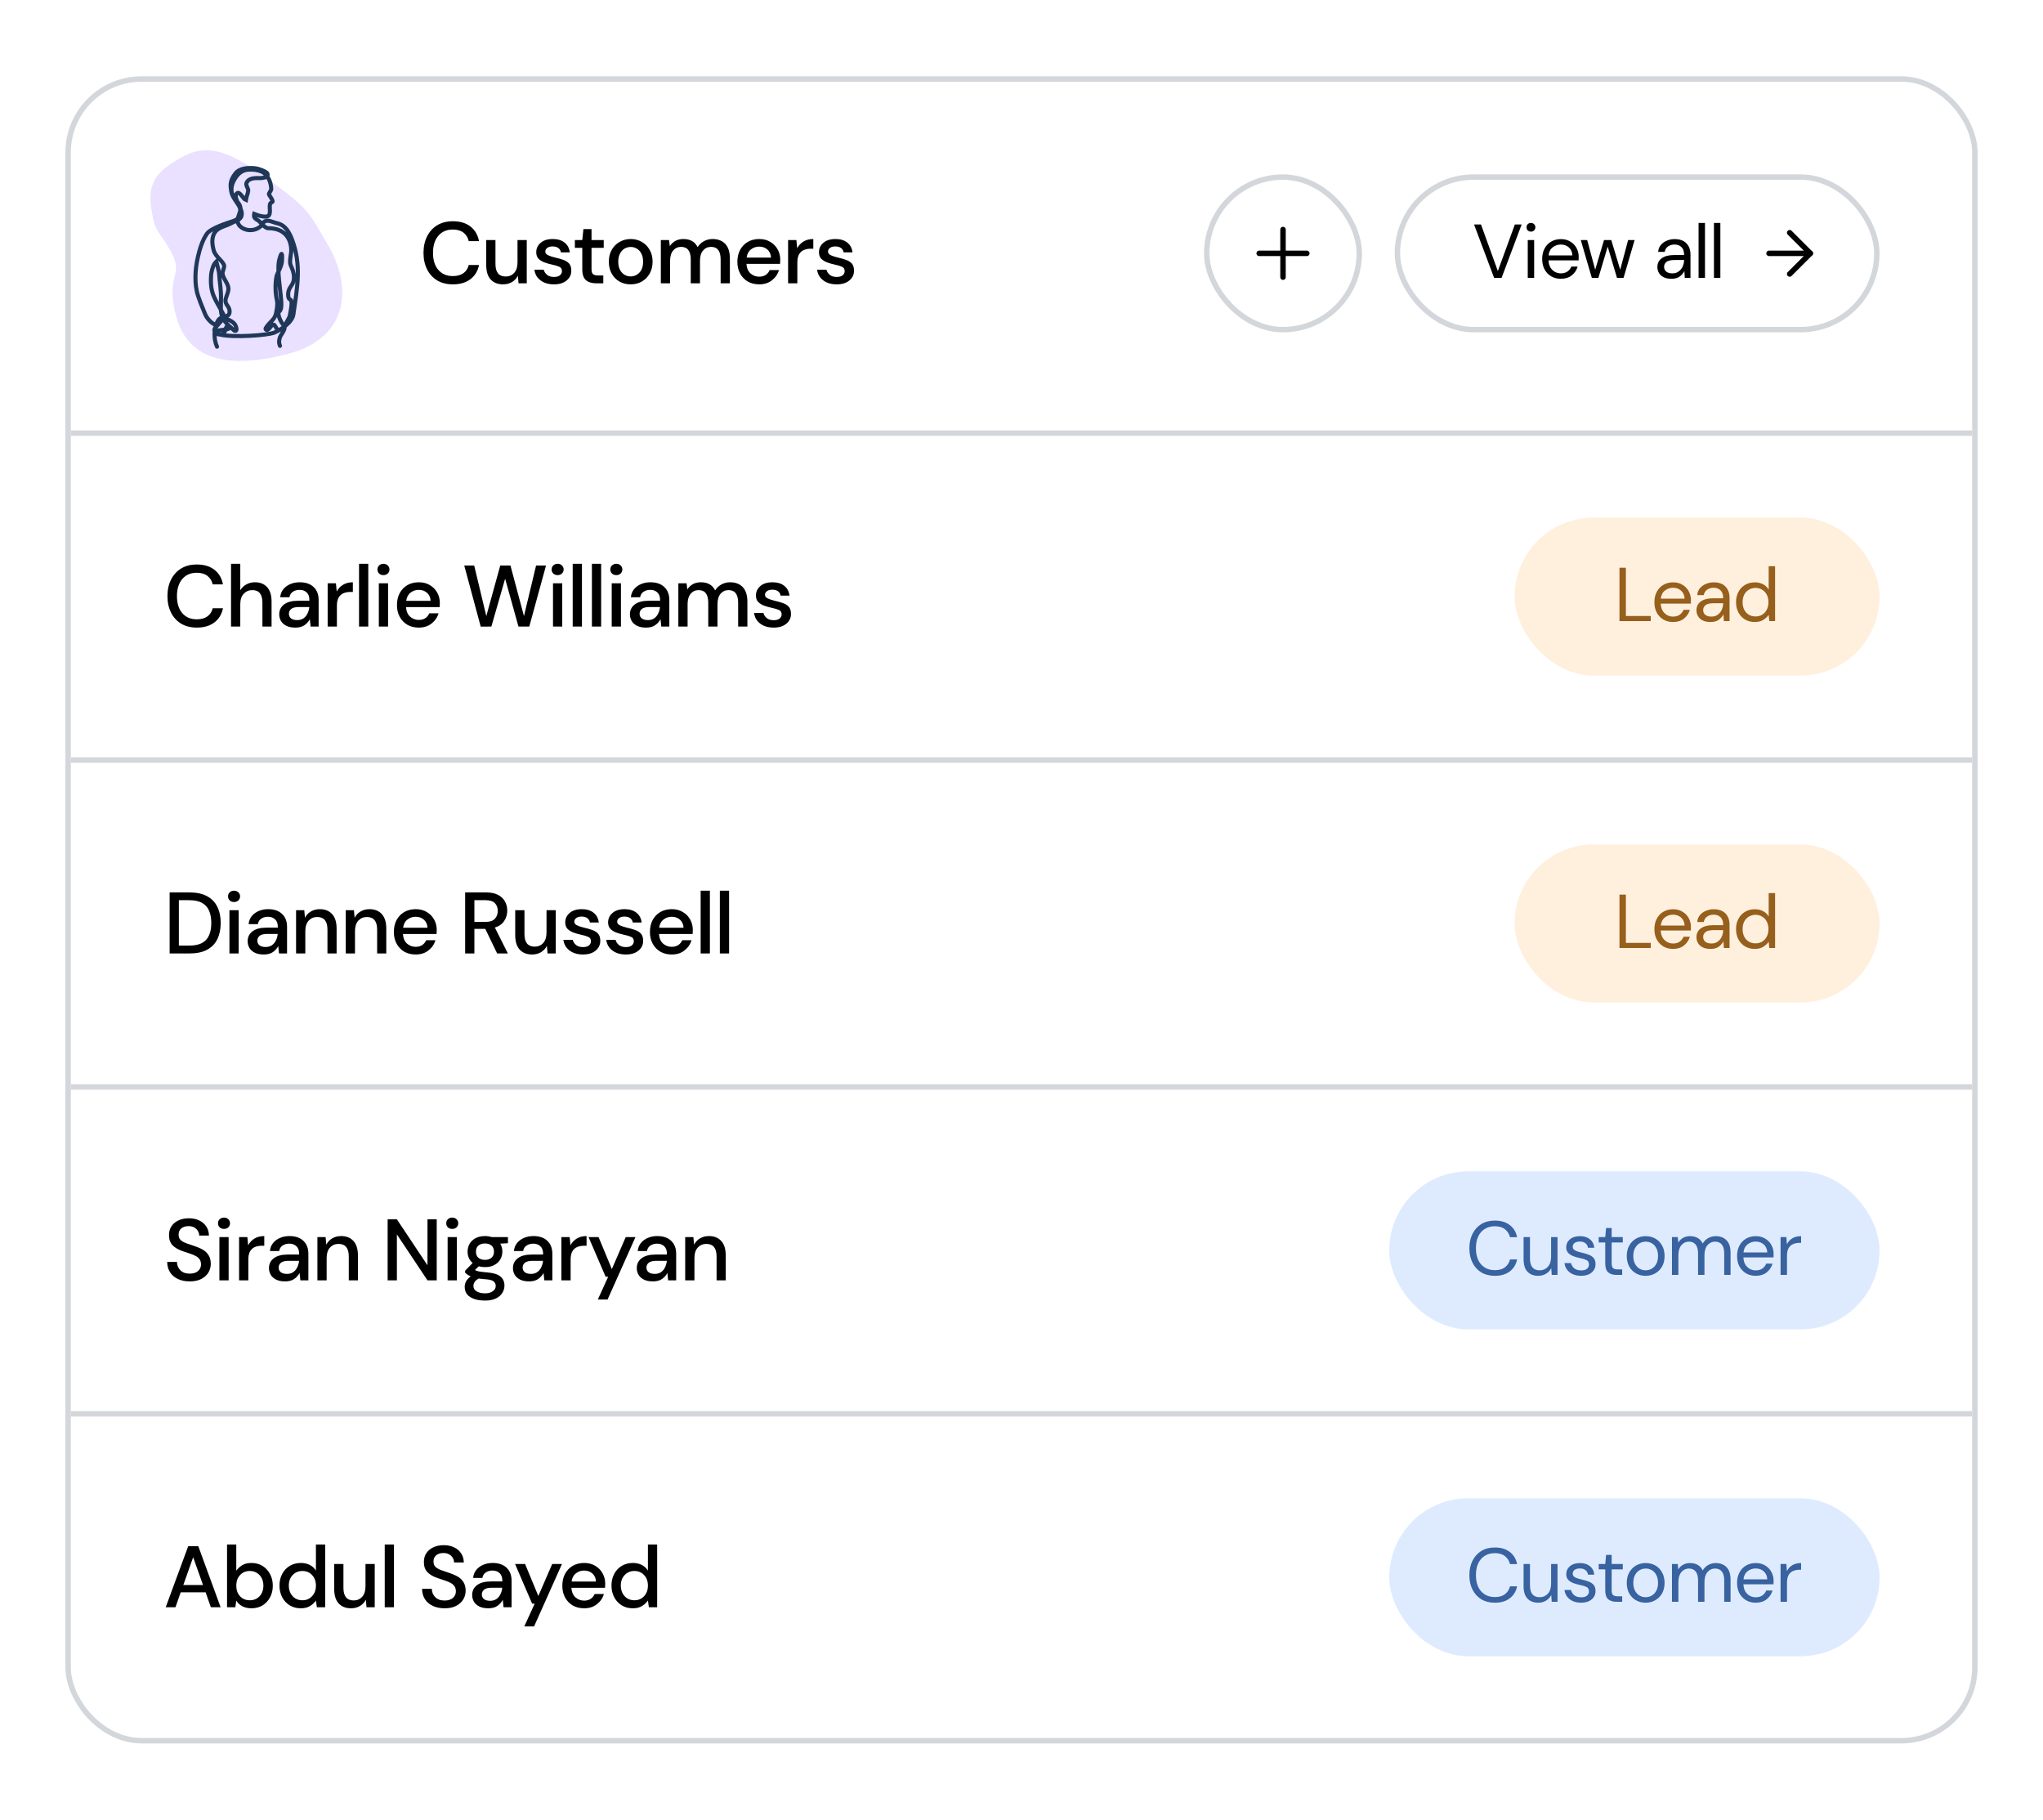 <svg width="375" height="334" viewBox="0 0 375 334" fill="none" xmlns="http://www.w3.org/2000/svg">
<g filter="url(#filter0_d_152_4034)">
<rect x="12" y="14" width="351" height="306" rx="14" fill="white"/>
<rect x="12.5" y="14.5" width="350" height="305" rx="13.5" stroke="#D3D7DB"/>
</g>
<rect x="13" y="79" width="349" height="1" fill="#D3D7DB"/>
<rect x="13" y="139" width="349" height="1" fill="#D3D7DB"/>
<rect x="13" y="199" width="349" height="1" fill="#D3D7DB"/>
<rect x="13" y="259" width="349" height="1" fill="#D3D7DB"/>
<path d="M83.128 52.192C82.019 52.192 81.059 51.952 80.248 51.472C79.448 50.981 78.829 50.304 78.392 49.44C77.955 48.565 77.736 47.557 77.736 46.416C77.736 45.264 77.955 44.256 78.392 43.392C78.829 42.517 79.448 41.835 80.248 41.344C81.059 40.853 82.019 40.608 83.128 40.608C84.44 40.608 85.512 40.928 86.344 41.568C87.176 42.208 87.704 43.104 87.928 44.256H86.04C85.891 43.605 85.571 43.088 85.08 42.704C84.589 42.32 83.933 42.128 83.112 42.128C81.992 42.128 81.107 42.512 80.456 43.28C79.805 44.037 79.48 45.083 79.48 46.416C79.48 47.739 79.805 48.779 80.456 49.536C81.107 50.293 81.992 50.672 83.112 50.672C83.933 50.672 84.589 50.491 85.08 50.128C85.571 49.765 85.891 49.269 86.04 48.64H87.928C87.704 49.749 87.176 50.619 86.344 51.248C85.512 51.877 84.44 52.192 83.128 52.192ZM92.336 52.192C91.376 52.192 90.619 51.893 90.064 51.296C89.52 50.699 89.248 49.808 89.248 48.624V44.064H90.944V48.448C90.944 49.984 91.574 50.752 92.832 50.752C93.462 50.752 93.979 50.528 94.384 50.08C94.79 49.632 94.992 48.992 94.992 48.16V44.064H96.688V52H95.184L95.056 50.608C94.811 51.099 94.448 51.488 93.968 51.776C93.499 52.053 92.955 52.192 92.336 52.192ZM101.694 52.192C100.691 52.192 99.864 51.947 99.214 51.456C98.563 50.965 98.19 50.315 98.094 49.504H99.806C99.891 49.867 100.094 50.181 100.414 50.448C100.734 50.704 101.155 50.832 101.678 50.832C102.19 50.832 102.563 50.725 102.798 50.512C103.032 50.299 103.15 50.053 103.15 49.776C103.15 49.371 102.984 49.099 102.654 48.96C102.334 48.811 101.886 48.677 101.31 48.56C100.862 48.464 100.414 48.336 99.966 48.176C99.528 48.016 99.16 47.792 98.862 47.504C98.574 47.205 98.43 46.805 98.43 46.304C98.43 45.611 98.696 45.035 99.23 44.576C99.763 44.107 100.51 43.872 101.47 43.872C102.355 43.872 103.07 44.085 103.614 44.512C104.168 44.939 104.494 45.541 104.59 46.32H102.958C102.904 45.979 102.744 45.712 102.478 45.52C102.222 45.328 101.875 45.232 101.438 45.232C101.011 45.232 100.68 45.323 100.446 45.504C100.211 45.675 100.094 45.899 100.094 46.176C100.094 46.453 100.254 46.672 100.574 46.832C100.904 46.992 101.336 47.136 101.87 47.264C102.403 47.381 102.894 47.52 103.342 47.68C103.8 47.829 104.168 48.053 104.446 48.352C104.723 48.651 104.862 49.088 104.862 49.664C104.872 50.389 104.59 50.992 104.014 51.472C103.448 51.952 102.675 52.192 101.694 52.192ZM109.424 52C108.646 52 108.027 51.813 107.568 51.44C107.11 51.056 106.88 50.379 106.88 49.408V45.488H105.52V44.064H106.88L107.088 42.048H108.576V44.064H110.816V45.488H108.576V49.408C108.576 49.845 108.667 50.149 108.848 50.32C109.04 50.48 109.366 50.56 109.824 50.56H110.736V52H109.424ZM115.754 52.192C114.997 52.192 114.314 52.021 113.706 51.68C113.109 51.328 112.634 50.843 112.282 50.224C111.93 49.595 111.754 48.864 111.754 48.032C111.754 47.2 111.93 46.475 112.282 45.856C112.645 45.227 113.13 44.741 113.738 44.4C114.346 44.048 115.023 43.872 115.77 43.872C116.527 43.872 117.205 44.048 117.802 44.4C118.41 44.741 118.89 45.227 119.242 45.856C119.605 46.475 119.786 47.2 119.786 48.032C119.786 48.864 119.605 49.595 119.242 50.224C118.89 50.843 118.41 51.328 117.802 51.68C117.194 52.021 116.511 52.192 115.754 52.192ZM115.754 50.736C116.159 50.736 116.533 50.635 116.874 50.432C117.226 50.229 117.509 49.931 117.722 49.536C117.935 49.131 118.042 48.629 118.042 48.032C118.042 47.435 117.935 46.939 117.722 46.544C117.519 46.139 117.242 45.835 116.89 45.632C116.549 45.429 116.175 45.328 115.77 45.328C115.365 45.328 114.986 45.429 114.634 45.632C114.293 45.835 114.015 46.139 113.802 46.544C113.589 46.939 113.482 47.435 113.482 48.032C113.482 48.629 113.589 49.131 113.802 49.536C114.015 49.931 114.293 50.229 114.634 50.432C114.975 50.635 115.349 50.736 115.754 50.736ZM121.3 52V44.064H122.804L122.948 45.184C123.204 44.779 123.54 44.459 123.956 44.224C124.383 43.989 124.873 43.872 125.428 43.872C126.687 43.872 127.561 44.368 128.052 45.36C128.34 44.901 128.724 44.539 129.204 44.272C129.695 44.005 130.223 43.872 130.788 43.872C131.78 43.872 132.559 44.171 133.124 44.768C133.689 45.365 133.972 46.256 133.972 47.44V52H132.276V47.616C132.276 46.08 131.689 45.312 130.516 45.312C129.919 45.312 129.428 45.536 129.044 45.984C128.671 46.432 128.484 47.072 128.484 47.904V52H126.788V47.616C126.788 46.08 126.196 45.312 125.012 45.312C124.425 45.312 123.94 45.536 123.556 45.984C123.183 46.432 122.996 47.072 122.996 47.904V52H121.3ZM139.348 52.192C138.57 52.192 137.876 52.021 137.268 51.68C136.671 51.328 136.202 50.843 135.86 50.224C135.519 49.605 135.348 48.885 135.348 48.064C135.348 47.232 135.514 46.501 135.844 45.872C136.186 45.243 136.655 44.752 137.252 44.4C137.86 44.048 138.564 43.872 139.364 43.872C140.143 43.872 140.82 44.048 141.396 44.4C141.972 44.741 142.42 45.2 142.74 45.776C143.06 46.352 143.22 46.987 143.22 47.68C143.22 47.787 143.215 47.904 143.204 48.032C143.204 48.149 143.199 48.283 143.188 48.432H137.012C137.066 49.2 137.316 49.787 137.764 50.192C138.223 50.587 138.751 50.784 139.348 50.784C139.828 50.784 140.228 50.677 140.548 50.464C140.879 50.24 141.124 49.941 141.284 49.568H142.98C142.767 50.315 142.34 50.939 141.7 51.44C141.071 51.941 140.287 52.192 139.348 52.192ZM139.348 45.264C138.783 45.264 138.282 45.435 137.844 45.776C137.407 46.107 137.14 46.608 137.044 47.28H141.524C141.492 46.661 141.274 46.171 140.868 45.808C140.463 45.445 139.956 45.264 139.348 45.264ZM144.66 52V44.064H146.18L146.324 45.568C146.601 45.045 146.985 44.635 147.476 44.336C147.977 44.027 148.58 43.872 149.284 43.872V45.648H148.82C148.351 45.648 147.929 45.728 147.556 45.888C147.193 46.037 146.9 46.299 146.676 46.672C146.463 47.035 146.356 47.541 146.356 48.192V52H144.66ZM153.586 52.192C152.584 52.192 151.757 51.947 151.106 51.456C150.456 50.965 150.082 50.315 149.986 49.504H151.698C151.784 49.867 151.986 50.181 152.306 50.448C152.626 50.704 153.048 50.832 153.57 50.832C154.082 50.832 154.456 50.725 154.69 50.512C154.925 50.299 155.042 50.053 155.042 49.776C155.042 49.371 154.877 49.099 154.546 48.96C154.226 48.811 153.778 48.677 153.202 48.56C152.754 48.464 152.306 48.336 151.858 48.176C151.421 48.016 151.053 47.792 150.754 47.504C150.466 47.205 150.322 46.805 150.322 46.304C150.322 45.611 150.589 45.035 151.122 44.576C151.656 44.107 152.402 43.872 153.362 43.872C154.248 43.872 154.962 44.085 155.506 44.512C156.061 44.939 156.386 45.541 156.482 46.32H154.85C154.797 45.979 154.637 45.712 154.37 45.52C154.114 45.328 153.768 45.232 153.33 45.232C152.904 45.232 152.573 45.323 152.338 45.504C152.104 45.675 151.986 45.899 151.986 46.176C151.986 46.453 152.146 46.672 152.466 46.832C152.797 46.992 153.229 47.136 153.762 47.264C154.296 47.381 154.786 47.52 155.234 47.68C155.693 47.829 156.061 48.053 156.338 48.352C156.616 48.651 156.754 49.088 156.754 49.664C156.765 50.389 156.482 50.992 155.906 51.472C155.341 51.952 154.568 52.192 153.586 52.192Z" fill="black"/>
<rect x="256.5" y="32.5" width="88" height="28" rx="14" fill="white" stroke="#D3D7DB"/>
<path d="M274.25 51L270.568 41.2H271.842L274.936 49.754L278.058 41.2H279.304L275.622 51H274.25ZM281.012 42.516C280.779 42.516 280.583 42.441 280.424 42.292C280.275 42.133 280.2 41.937 280.2 41.704C280.2 41.48 280.275 41.293 280.424 41.144C280.583 40.995 280.779 40.92 281.012 40.92C281.236 40.92 281.427 40.995 281.586 41.144C281.745 41.293 281.824 41.48 281.824 41.704C281.824 41.937 281.745 42.133 281.586 42.292C281.427 42.441 281.236 42.516 281.012 42.516ZM280.424 51V44.056H281.6V51H280.424ZM286.489 51.168C285.827 51.168 285.239 51.019 284.725 50.72C284.212 50.412 283.806 49.987 283.507 49.446C283.218 48.905 283.073 48.265 283.073 47.528C283.073 46.8 283.218 46.165 283.507 45.624C283.797 45.073 284.198 44.649 284.711 44.35C285.234 44.042 285.836 43.888 286.517 43.888C287.189 43.888 287.768 44.042 288.253 44.35C288.748 44.649 289.126 45.045 289.387 45.54C289.649 46.035 289.779 46.567 289.779 47.136C289.779 47.239 289.775 47.341 289.765 47.444C289.765 47.547 289.765 47.663 289.765 47.794H284.235C284.263 48.326 284.385 48.769 284.599 49.124C284.823 49.469 285.099 49.731 285.425 49.908C285.761 50.085 286.116 50.174 286.489 50.174C286.975 50.174 287.381 50.062 287.707 49.838C288.034 49.614 288.272 49.311 288.421 48.928H289.583C289.397 49.572 289.037 50.109 288.505 50.538C287.983 50.958 287.311 51.168 286.489 51.168ZM286.489 44.882C285.929 44.882 285.43 45.055 284.991 45.4C284.562 45.736 284.315 46.231 284.249 46.884H288.617C288.589 46.259 288.375 45.769 287.973 45.414C287.572 45.059 287.077 44.882 286.489 44.882ZM292.185 51L290.155 44.056H291.331L292.801 49.502L294.425 44.056H295.755L297.393 49.502L298.849 44.056H300.039L298.009 51H296.805L295.097 45.274L293.389 51H292.185ZM306.794 51.168C306.216 51.168 305.735 51.07 305.352 50.874C304.97 50.678 304.685 50.417 304.498 50.09C304.312 49.763 304.218 49.409 304.218 49.026C304.218 48.317 304.489 47.771 305.03 47.388C305.572 47.005 306.309 46.814 307.242 46.814H309.118V46.73C309.118 46.123 308.96 45.666 308.642 45.358C308.325 45.041 307.9 44.882 307.368 44.882C306.911 44.882 306.514 44.999 306.178 45.232C305.852 45.456 305.646 45.787 305.562 46.226H304.358C304.405 45.722 304.573 45.297 304.862 44.952C305.161 44.607 305.53 44.345 305.968 44.168C306.407 43.981 306.874 43.888 307.368 43.888C308.339 43.888 309.067 44.149 309.552 44.672C310.047 45.185 310.294 45.871 310.294 46.73V51H309.244L309.174 49.754C308.978 50.146 308.689 50.482 308.306 50.762C307.933 51.033 307.429 51.168 306.794 51.168ZM306.976 50.174C307.424 50.174 307.807 50.057 308.124 49.824C308.451 49.591 308.698 49.287 308.866 48.914C309.034 48.541 309.118 48.149 309.118 47.738V47.724H307.34C306.65 47.724 306.16 47.845 305.87 48.088C305.59 48.321 305.45 48.615 305.45 48.97C305.45 49.334 305.581 49.628 305.842 49.852C306.113 50.067 306.491 50.174 306.976 50.174ZM311.779 51V40.92H312.955V51H311.779ZM314.602 51V40.92H315.778V51H314.602Z" fill="black"/>
<path d="M324.708 46.5H332.291" stroke="black" stroke-linecap="round" stroke-linejoin="round"/>
<path d="M328.5 42.709L332.292 46.501L328.5 50.292" stroke="black" stroke-linecap="round" stroke-linejoin="round"/>
<rect x="278" y="155" width="67" height="29" rx="14.5" fill="#FFF0DE"/>
<path d="M297.261 174V164.2H298.437V173.062H303.001V174H297.261ZM307.087 174.168C306.425 174.168 305.837 174.019 305.323 173.72C304.81 173.412 304.404 172.987 304.105 172.446C303.816 171.905 303.671 171.265 303.671 170.528C303.671 169.8 303.816 169.165 304.105 168.624C304.395 168.073 304.796 167.649 305.309 167.35C305.832 167.042 306.434 166.888 307.115 166.888C307.787 166.888 308.366 167.042 308.851 167.35C309.346 167.649 309.724 168.045 309.985 168.54C310.247 169.035 310.377 169.567 310.377 170.136C310.377 170.239 310.373 170.341 310.363 170.444C310.363 170.547 310.363 170.663 310.363 170.794H304.833C304.861 171.326 304.983 171.769 305.197 172.124C305.421 172.469 305.697 172.731 306.023 172.908C306.359 173.085 306.714 173.174 307.087 173.174C307.573 173.174 307.979 173.062 308.305 172.838C308.632 172.614 308.87 172.311 309.019 171.928H310.181C309.995 172.572 309.635 173.109 309.103 173.538C308.581 173.958 307.909 174.168 307.087 174.168ZM307.087 167.882C306.527 167.882 306.028 168.055 305.589 168.4C305.16 168.736 304.913 169.231 304.847 169.884H309.215C309.187 169.259 308.973 168.769 308.571 168.414C308.17 168.059 307.675 167.882 307.087 167.882ZM313.966 174.168C313.387 174.168 312.907 174.07 312.524 173.874C312.141 173.678 311.857 173.417 311.67 173.09C311.483 172.763 311.39 172.409 311.39 172.026C311.39 171.317 311.661 170.771 312.202 170.388C312.743 170.005 313.481 169.814 314.414 169.814H316.29V169.73C316.29 169.123 316.131 168.666 315.814 168.358C315.497 168.041 315.072 167.882 314.54 167.882C314.083 167.882 313.686 167.999 313.35 168.232C313.023 168.456 312.818 168.787 312.734 169.226H311.53C311.577 168.722 311.745 168.297 312.034 167.952C312.333 167.607 312.701 167.345 313.14 167.168C313.579 166.981 314.045 166.888 314.54 166.888C315.511 166.888 316.239 167.149 316.724 167.672C317.219 168.185 317.466 168.871 317.466 169.73V174H316.416L316.346 172.754C316.15 173.146 315.861 173.482 315.478 173.762C315.105 174.033 314.601 174.168 313.966 174.168ZM314.148 173.174C314.596 173.174 314.979 173.057 315.296 172.824C315.623 172.591 315.87 172.287 316.038 171.914C316.206 171.541 316.29 171.149 316.29 170.738V170.724H314.512C313.821 170.724 313.331 170.845 313.042 171.088C312.762 171.321 312.622 171.615 312.622 171.97C312.622 172.334 312.753 172.628 313.014 172.852C313.285 173.067 313.663 173.174 314.148 173.174ZM322.1 174.168C321.41 174.168 320.803 174.009 320.28 173.692C319.767 173.375 319.366 172.941 319.076 172.39C318.796 171.839 318.656 171.214 318.656 170.514C318.656 169.814 318.801 169.193 319.09 168.652C319.38 168.101 319.781 167.672 320.294 167.364C320.808 167.047 321.414 166.888 322.114 166.888C322.684 166.888 323.188 167.005 323.626 167.238C324.065 167.471 324.406 167.798 324.648 168.218V163.92H325.824V174H324.76L324.648 172.852C324.424 173.188 324.102 173.491 323.682 173.762C323.262 174.033 322.735 174.168 322.1 174.168ZM322.226 173.146C322.693 173.146 323.104 173.039 323.458 172.824C323.822 172.6 324.102 172.292 324.298 171.9C324.504 171.508 324.606 171.051 324.606 170.528C324.606 170.005 324.504 169.548 324.298 169.156C324.102 168.764 323.822 168.461 323.458 168.246C323.104 168.022 322.693 167.91 322.226 167.91C321.769 167.91 321.358 168.022 320.994 168.246C320.64 168.461 320.36 168.764 320.154 169.156C319.958 169.548 319.86 170.005 319.86 170.528C319.86 171.051 319.958 171.508 320.154 171.9C320.36 172.292 320.64 172.6 320.994 172.824C321.358 173.039 321.769 173.146 322.226 173.146Z" fill="#965F1C"/>
<rect x="255" y="275" width="90" height="29" rx="14.5" fill="#DEEBFF"/>
<path d="M274.383 294.168C273.422 294.168 272.591 293.958 271.891 293.538C271.201 293.109 270.664 292.516 270.281 291.76C269.899 290.995 269.707 290.108 269.707 289.1C269.707 288.101 269.899 287.224 270.281 286.468C270.664 285.703 271.201 285.105 271.891 284.676C272.591 284.247 273.422 284.032 274.383 284.032C275.503 284.032 276.413 284.303 277.113 284.844C277.823 285.376 278.275 286.123 278.471 287.084H277.169C277.02 286.477 276.712 285.992 276.245 285.628C275.788 285.255 275.167 285.068 274.383 285.068C273.683 285.068 273.072 285.231 272.549 285.558C272.027 285.875 271.621 286.337 271.331 286.944C271.051 287.541 270.911 288.26 270.911 289.1C270.911 289.94 271.051 290.663 271.331 291.27C271.621 291.867 272.027 292.329 272.549 292.656C273.072 292.973 273.683 293.132 274.383 293.132C275.167 293.132 275.788 292.955 276.245 292.6C276.712 292.236 277.02 291.755 277.169 291.158H278.471C278.275 292.101 277.823 292.838 277.113 293.37C276.413 293.902 275.503 294.168 274.383 294.168ZM282.346 294.168C281.524 294.168 280.871 293.921 280.386 293.426C279.9 292.922 279.658 292.152 279.658 291.116V287.056H280.834V290.99C280.834 292.437 281.426 293.16 282.612 293.16C283.218 293.16 283.718 292.945 284.11 292.516C284.511 292.077 284.712 291.457 284.712 290.654V287.056H285.888V294H284.824L284.74 292.754C284.525 293.193 284.203 293.538 283.774 293.79C283.354 294.042 282.878 294.168 282.346 294.168ZM290.203 294.168C289.373 294.168 288.682 293.958 288.131 293.538C287.581 293.118 287.259 292.549 287.165 291.83H288.369C288.444 292.194 288.635 292.511 288.943 292.782C289.261 293.043 289.685 293.174 290.217 293.174C290.712 293.174 291.076 293.071 291.309 292.866C291.543 292.651 291.659 292.399 291.659 292.11C291.659 291.69 291.505 291.41 291.197 291.27C290.899 291.13 290.474 291.004 289.923 290.892C289.55 290.817 289.177 290.71 288.803 290.57C288.43 290.43 288.117 290.234 287.865 289.982C287.613 289.721 287.487 289.38 287.487 288.96C287.487 288.353 287.711 287.859 288.159 287.476C288.617 287.084 289.233 286.888 290.007 286.888C290.745 286.888 291.347 287.075 291.813 287.448C292.289 287.812 292.565 288.335 292.639 289.016H291.477C291.431 288.661 291.277 288.386 291.015 288.19C290.763 287.985 290.423 287.882 289.993 287.882C289.573 287.882 289.247 287.971 289.013 288.148C288.789 288.325 288.677 288.559 288.677 288.848C288.677 289.128 288.822 289.347 289.111 289.506C289.41 289.665 289.811 289.8 290.315 289.912C290.745 290.005 291.151 290.122 291.533 290.262C291.925 290.393 292.243 290.593 292.485 290.864C292.737 291.125 292.863 291.508 292.863 292.012C292.873 292.637 292.635 293.155 292.149 293.566C291.673 293.967 291.025 294.168 290.203 294.168ZM296.693 294C296.058 294 295.559 293.846 295.195 293.538C294.831 293.23 294.649 292.675 294.649 291.872V288.05H293.445V287.056H294.649L294.803 285.39H295.825V287.056H297.869V288.05H295.825V291.872C295.825 292.311 295.913 292.609 296.091 292.768C296.268 292.917 296.581 292.992 297.029 292.992H297.757V294H296.693ZM302.055 294.168C301.402 294.168 300.814 294.019 300.291 293.72C299.769 293.421 299.353 293.001 299.045 292.46C298.747 291.909 298.597 291.265 298.597 290.528C298.597 289.791 298.751 289.151 299.059 288.61C299.367 288.059 299.783 287.635 300.305 287.336C300.837 287.037 301.43 286.888 302.083 286.888C302.737 286.888 303.325 287.037 303.847 287.336C304.37 287.635 304.781 288.059 305.079 288.61C305.387 289.151 305.541 289.791 305.541 290.528C305.541 291.265 305.387 291.909 305.079 292.46C304.771 293.001 304.351 293.421 303.819 293.72C303.297 294.019 302.709 294.168 302.055 294.168ZM302.055 293.16C302.457 293.16 302.83 293.062 303.175 292.866C303.521 292.67 303.801 292.376 304.015 291.984C304.23 291.592 304.337 291.107 304.337 290.528C304.337 289.949 304.23 289.464 304.015 289.072C303.81 288.68 303.535 288.386 303.189 288.19C302.844 287.994 302.475 287.896 302.083 287.896C301.682 287.896 301.309 287.994 300.963 288.19C300.618 288.386 300.338 288.68 300.123 289.072C299.909 289.464 299.801 289.949 299.801 290.528C299.801 291.107 299.909 291.592 300.123 291.984C300.338 292.376 300.613 292.67 300.949 292.866C301.295 293.062 301.663 293.16 302.055 293.16ZM306.897 294V287.056H307.961L308.045 288.064C308.269 287.691 308.567 287.401 308.941 287.196C309.314 286.991 309.734 286.888 310.201 286.888C310.751 286.888 311.223 287 311.615 287.224C312.016 287.448 312.324 287.789 312.539 288.246C312.781 287.826 313.113 287.495 313.533 287.252C313.962 287.009 314.424 286.888 314.919 286.888C315.749 286.888 316.412 287.14 316.907 287.644C317.401 288.139 317.649 288.904 317.649 289.94V294H316.487V290.066C316.487 289.347 316.342 288.806 316.053 288.442C315.763 288.078 315.348 287.896 314.807 287.896C314.247 287.896 313.78 288.115 313.407 288.554C313.043 288.983 312.861 289.599 312.861 290.402V294H311.685V290.066C311.685 289.347 311.54 288.806 311.251 288.442C310.961 288.078 310.546 287.896 310.005 287.896C309.454 287.896 308.992 288.115 308.619 288.554C308.255 288.983 308.073 289.599 308.073 290.402V294H306.897ZM322.262 294.168C321.599 294.168 321.011 294.019 320.498 293.72C319.985 293.412 319.579 292.987 319.28 292.446C318.991 291.905 318.846 291.265 318.846 290.528C318.846 289.8 318.991 289.165 319.28 288.624C319.569 288.073 319.971 287.649 320.484 287.35C321.007 287.042 321.609 286.888 322.29 286.888C322.962 286.888 323.541 287.042 324.026 287.35C324.521 287.649 324.899 288.045 325.16 288.54C325.421 289.035 325.552 289.567 325.552 290.136C325.552 290.239 325.547 290.341 325.538 290.444C325.538 290.547 325.538 290.663 325.538 290.794H320.008C320.036 291.326 320.157 291.769 320.372 292.124C320.596 292.469 320.871 292.731 321.198 292.908C321.534 293.085 321.889 293.174 322.262 293.174C322.747 293.174 323.153 293.062 323.48 292.838C323.807 292.614 324.045 292.311 324.194 291.928H325.356C325.169 292.572 324.81 293.109 324.278 293.538C323.755 293.958 323.083 294.168 322.262 294.168ZM322.262 287.882C321.702 287.882 321.203 288.055 320.764 288.4C320.335 288.736 320.087 289.231 320.022 289.884H324.39C324.362 289.259 324.147 288.769 323.746 288.414C323.345 288.059 322.85 287.882 322.262 287.882ZM326.831 294V287.056H327.895L327.993 288.386C328.207 287.929 328.534 287.565 328.973 287.294C329.411 287.023 329.953 286.888 330.597 286.888V288.12H330.275C329.864 288.12 329.486 288.195 329.141 288.344C328.795 288.484 328.52 288.727 328.315 289.072C328.109 289.417 328.007 289.893 328.007 290.5V294H326.831Z" fill="#3862A0"/>
<rect x="278" y="95" width="67" height="29" rx="14.5" fill="#FFF0DE"/>
<path d="M297.261 114V104.2H298.437V113.062H303.001V114H297.261ZM307.087 114.168C306.425 114.168 305.837 114.019 305.323 113.72C304.81 113.412 304.404 112.987 304.105 112.446C303.816 111.905 303.671 111.265 303.671 110.528C303.671 109.8 303.816 109.165 304.105 108.624C304.395 108.073 304.796 107.649 305.309 107.35C305.832 107.042 306.434 106.888 307.115 106.888C307.787 106.888 308.366 107.042 308.851 107.35C309.346 107.649 309.724 108.045 309.985 108.54C310.247 109.035 310.377 109.567 310.377 110.136C310.377 110.239 310.373 110.341 310.363 110.444C310.363 110.547 310.363 110.663 310.363 110.794H304.833C304.861 111.326 304.983 111.769 305.197 112.124C305.421 112.469 305.697 112.731 306.023 112.908C306.359 113.085 306.714 113.174 307.087 113.174C307.573 113.174 307.979 113.062 308.305 112.838C308.632 112.614 308.87 112.311 309.019 111.928H310.181C309.995 112.572 309.635 113.109 309.103 113.538C308.581 113.958 307.909 114.168 307.087 114.168ZM307.087 107.882C306.527 107.882 306.028 108.055 305.589 108.4C305.16 108.736 304.913 109.231 304.847 109.884H309.215C309.187 109.259 308.973 108.769 308.571 108.414C308.17 108.059 307.675 107.882 307.087 107.882ZM313.966 114.168C313.387 114.168 312.907 114.07 312.524 113.874C312.141 113.678 311.857 113.417 311.67 113.09C311.483 112.763 311.39 112.409 311.39 112.026C311.39 111.317 311.661 110.771 312.202 110.388C312.743 110.005 313.481 109.814 314.414 109.814H316.29V109.73C316.29 109.123 316.131 108.666 315.814 108.358C315.497 108.041 315.072 107.882 314.54 107.882C314.083 107.882 313.686 107.999 313.35 108.232C313.023 108.456 312.818 108.787 312.734 109.226H311.53C311.577 108.722 311.745 108.297 312.034 107.952C312.333 107.607 312.701 107.345 313.14 107.168C313.579 106.981 314.045 106.888 314.54 106.888C315.511 106.888 316.239 107.149 316.724 107.672C317.219 108.185 317.466 108.871 317.466 109.73V114H316.416L316.346 112.754C316.15 113.146 315.861 113.482 315.478 113.762C315.105 114.033 314.601 114.168 313.966 114.168ZM314.148 113.174C314.596 113.174 314.979 113.057 315.296 112.824C315.623 112.591 315.87 112.287 316.038 111.914C316.206 111.541 316.29 111.149 316.29 110.738V110.724H314.512C313.821 110.724 313.331 110.845 313.042 111.088C312.762 111.321 312.622 111.615 312.622 111.97C312.622 112.334 312.753 112.628 313.014 112.852C313.285 113.067 313.663 113.174 314.148 113.174ZM322.1 114.168C321.41 114.168 320.803 114.009 320.28 113.692C319.767 113.375 319.366 112.941 319.076 112.39C318.796 111.839 318.656 111.214 318.656 110.514C318.656 109.814 318.801 109.193 319.09 108.652C319.38 108.101 319.781 107.672 320.294 107.364C320.808 107.047 321.414 106.888 322.114 106.888C322.684 106.888 323.188 107.005 323.626 107.238C324.065 107.471 324.406 107.798 324.648 108.218V103.92H325.824V114H324.76L324.648 112.852C324.424 113.188 324.102 113.491 323.682 113.762C323.262 114.033 322.735 114.168 322.1 114.168ZM322.226 113.146C322.693 113.146 323.104 113.039 323.458 112.824C323.822 112.6 324.102 112.292 324.298 111.9C324.504 111.508 324.606 111.051 324.606 110.528C324.606 110.005 324.504 109.548 324.298 109.156C324.102 108.764 323.822 108.461 323.458 108.246C323.104 108.022 322.693 107.91 322.226 107.91C321.769 107.91 321.358 108.022 320.994 108.246C320.64 108.461 320.36 108.764 320.154 109.156C319.958 109.548 319.86 110.005 319.86 110.528C319.86 111.051 319.958 111.508 320.154 111.9C320.36 112.292 320.64 112.6 320.994 112.824C321.358 113.039 321.769 113.146 322.226 113.146Z" fill="#965F1C"/>
<path d="M36.128 115.192C35.019 115.192 34.059 114.952 33.248 114.472C32.448 113.981 31.829 113.304 31.392 112.44C30.955 111.565 30.736 110.557 30.736 109.416C30.736 108.264 30.955 107.256 31.392 106.392C31.829 105.517 32.448 104.835 33.248 104.344C34.059 103.853 35.019 103.608 36.128 103.608C37.44 103.608 38.512 103.928 39.344 104.568C40.176 105.208 40.704 106.104 40.928 107.256H39.04C38.891 106.605 38.571 106.088 38.08 105.704C37.589 105.32 36.933 105.128 36.112 105.128C34.992 105.128 34.107 105.512 33.456 106.28C32.805 107.037 32.48 108.083 32.48 109.416C32.48 110.739 32.805 111.779 33.456 112.536C34.107 113.293 34.992 113.672 36.112 113.672C36.933 113.672 37.589 113.491 38.08 113.128C38.571 112.765 38.891 112.269 39.04 111.64H40.928C40.704 112.749 40.176 113.619 39.344 114.248C38.512 114.877 37.44 115.192 36.128 115.192ZM42.408 115V103.48H44.104V108.344C44.371 107.885 44.739 107.528 45.208 107.272C45.688 107.005 46.216 106.872 46.792 106.872C47.742 106.872 48.488 107.171 49.032 107.768C49.576 108.365 49.848 109.256 49.848 110.44V115H48.168V110.616C48.168 109.08 47.555 108.312 46.328 108.312C45.688 108.312 45.155 108.536 44.728 108.984C44.312 109.432 44.104 110.072 44.104 110.904V115H42.408ZM54.214 115.192C53.542 115.192 52.987 115.08 52.55 114.856C52.112 114.632 51.787 114.339 51.574 113.976C51.36 113.603 51.254 113.197 51.254 112.76C51.254 111.992 51.552 111.384 52.15 110.936C52.747 110.488 53.6 110.264 54.71 110.264H56.79V110.12C56.79 109.501 56.619 109.037 56.278 108.728C55.947 108.419 55.515 108.264 54.982 108.264C54.512 108.264 54.102 108.381 53.75 108.616C53.408 108.84 53.2 109.176 53.126 109.624H51.43C51.483 109.048 51.675 108.557 52.006 108.152C52.347 107.736 52.774 107.421 53.286 107.208C53.808 106.984 54.379 106.872 54.998 106.872C56.107 106.872 56.966 107.165 57.574 107.752C58.182 108.328 58.486 109.117 58.486 110.12V115H57.014L56.87 113.64C56.646 114.077 56.32 114.445 55.894 114.744C55.467 115.043 54.907 115.192 54.214 115.192ZM54.55 113.816C55.008 113.816 55.392 113.709 55.702 113.496C56.022 113.272 56.267 112.979 56.438 112.616C56.619 112.253 56.731 111.853 56.774 111.416H54.886C54.214 111.416 53.734 111.533 53.446 111.768C53.168 112.003 53.03 112.296 53.03 112.648C53.03 113.011 53.163 113.299 53.43 113.512C53.707 113.715 54.08 113.816 54.55 113.816ZM60.143 115V107.064H61.663L61.807 108.568C62.085 108.045 62.469 107.635 62.959 107.336C63.461 107.027 64.063 106.872 64.767 106.872V108.648H64.303C63.834 108.648 63.413 108.728 63.039 108.888C62.677 109.037 62.383 109.299 62.159 109.672C61.946 110.035 61.839 110.541 61.839 111.192V115H60.143ZM65.901 115V103.48H67.597V115H65.901ZM70.385 105.56C70.065 105.56 69.799 105.464 69.585 105.272C69.382 105.069 69.281 104.819 69.281 104.52C69.281 104.221 69.382 103.976 69.585 103.784C69.799 103.581 70.065 103.48 70.385 103.48C70.705 103.48 70.966 103.581 71.169 103.784C71.382 103.976 71.489 104.221 71.489 104.52C71.489 104.819 71.382 105.069 71.169 105.272C70.966 105.464 70.705 105.56 70.385 105.56ZM69.537 115V107.064H71.233V115H69.537ZM76.864 115.192C76.085 115.192 75.392 115.021 74.784 114.68C74.187 114.328 73.717 113.843 73.376 113.224C73.035 112.605 72.864 111.885 72.864 111.064C72.864 110.232 73.029 109.501 73.36 108.872C73.701 108.243 74.171 107.752 74.768 107.4C75.376 107.048 76.08 106.872 76.88 106.872C77.659 106.872 78.336 107.048 78.912 107.4C79.488 107.741 79.936 108.2 80.256 108.776C80.576 109.352 80.736 109.987 80.736 110.68C80.736 110.787 80.731 110.904 80.72 111.032C80.72 111.149 80.715 111.283 80.704 111.432H74.528C74.581 112.2 74.832 112.787 75.28 113.192C75.739 113.587 76.267 113.784 76.864 113.784C77.344 113.784 77.744 113.677 78.064 113.464C78.395 113.24 78.64 112.941 78.8 112.568H80.496C80.283 113.315 79.856 113.939 79.216 114.44C78.587 114.941 77.803 115.192 76.864 115.192ZM76.864 108.264C76.299 108.264 75.797 108.435 75.36 108.776C74.923 109.107 74.656 109.608 74.56 110.28H79.04C79.008 109.661 78.789 109.171 78.384 108.808C77.979 108.445 77.472 108.264 76.864 108.264ZM88.239 115.016L85.215 103.8H87.039L89.263 113.08L91.823 103.8H93.695L96.175 113.08L98.399 103.8H100.223L97.151 115H95.167L92.719 106.216L90.191 115L88.239 115.016ZM102.355 105.56C102.035 105.56 101.768 105.464 101.555 105.272C101.352 105.069 101.251 104.819 101.251 104.52C101.251 104.221 101.352 103.976 101.555 103.784C101.768 103.581 102.035 103.48 102.355 103.48C102.675 103.48 102.936 103.581 103.139 103.784C103.352 103.976 103.459 104.221 103.459 104.52C103.459 104.819 103.352 105.069 103.139 105.272C102.936 105.464 102.675 105.56 102.355 105.56ZM101.507 115V107.064H103.203V115H101.507ZM105.122 115V103.48H106.818V115H105.122ZM108.646 115V103.48H110.342V115H108.646ZM113.13 105.56C112.81 105.56 112.543 105.464 112.33 105.272C112.127 105.069 112.026 104.819 112.026 104.52C112.026 104.221 112.127 103.976 112.33 103.784C112.543 103.581 112.81 103.48 113.13 103.48C113.45 103.48 113.711 103.581 113.914 103.784C114.127 103.976 114.234 104.221 114.234 104.52C114.234 104.819 114.127 105.069 113.914 105.272C113.711 105.464 113.45 105.56 113.13 105.56ZM112.282 115V107.064H113.978V115H112.282ZM118.584 115.192C117.912 115.192 117.358 115.08 116.92 114.856C116.483 114.632 116.158 114.339 115.944 113.976C115.731 113.603 115.624 113.197 115.624 112.76C115.624 111.992 115.923 111.384 116.52 110.936C117.118 110.488 117.971 110.264 119.08 110.264H121.16V110.12C121.16 109.501 120.99 109.037 120.648 108.728C120.318 108.419 119.886 108.264 119.352 108.264C118.883 108.264 118.472 108.381 118.12 108.616C117.779 108.84 117.571 109.176 117.496 109.624H115.8C115.854 109.048 116.046 108.557 116.376 108.152C116.718 107.736 117.144 107.421 117.656 107.208C118.179 106.984 118.75 106.872 119.368 106.872C120.478 106.872 121.336 107.165 121.944 107.752C122.552 108.328 122.856 109.117 122.856 110.12V115H121.384L121.24 113.64C121.016 114.077 120.691 114.445 120.264 114.744C119.838 115.043 119.278 115.192 118.584 115.192ZM118.92 113.816C119.379 113.816 119.763 113.709 120.072 113.496C120.392 113.272 120.638 112.979 120.808 112.616C120.99 112.253 121.102 111.853 121.144 111.416H119.256C118.584 111.416 118.104 111.533 117.816 111.768C117.539 112.003 117.4 112.296 117.4 112.648C117.4 113.011 117.534 113.299 117.8 113.512C118.078 113.715 118.451 113.816 118.92 113.816ZM124.514 115V107.064H126.018L126.162 108.184C126.418 107.779 126.754 107.459 127.17 107.224C127.597 106.989 128.087 106.872 128.642 106.872C129.901 106.872 130.775 107.368 131.266 108.36C131.554 107.901 131.938 107.539 132.418 107.272C132.909 107.005 133.437 106.872 134.002 106.872C134.994 106.872 135.773 107.171 136.338 107.768C136.903 108.365 137.186 109.256 137.186 110.44V115H135.49V110.616C135.49 109.08 134.903 108.312 133.73 108.312C133.133 108.312 132.642 108.536 132.258 108.984C131.885 109.432 131.698 110.072 131.698 110.904V115H130.002V110.616C130.002 109.08 129.41 108.312 128.226 108.312C127.639 108.312 127.154 108.536 126.77 108.984C126.397 109.432 126.21 110.072 126.21 110.904V115H124.514ZM142.018 115.192C141.015 115.192 140.189 114.947 139.538 114.456C138.887 113.965 138.514 113.315 138.418 112.504H140.13C140.215 112.867 140.418 113.181 140.738 113.448C141.058 113.704 141.479 113.832 142.002 113.832C142.514 113.832 142.887 113.725 143.122 113.512C143.357 113.299 143.474 113.053 143.474 112.776C143.474 112.371 143.309 112.099 142.978 111.96C142.658 111.811 142.21 111.677 141.634 111.56C141.186 111.464 140.738 111.336 140.29 111.176C139.853 111.016 139.485 110.792 139.186 110.504C138.898 110.205 138.754 109.805 138.754 109.304C138.754 108.611 139.021 108.035 139.554 107.576C140.087 107.107 140.834 106.872 141.794 106.872C142.679 106.872 143.394 107.085 143.938 107.512C144.493 107.939 144.818 108.541 144.914 109.32H143.282C143.229 108.979 143.069 108.712 142.802 108.52C142.546 108.328 142.199 108.232 141.762 108.232C141.335 108.232 141.005 108.323 140.77 108.504C140.535 108.675 140.418 108.899 140.418 109.176C140.418 109.453 140.578 109.672 140.898 109.832C141.229 109.992 141.661 110.136 142.194 110.264C142.727 110.381 143.218 110.52 143.666 110.68C144.125 110.829 144.493 111.053 144.77 111.352C145.047 111.651 145.186 112.088 145.186 112.664C145.197 113.389 144.914 113.992 144.338 114.472C143.773 114.952 142.999 115.192 142.018 115.192Z" fill="black"/>
<path d="M31.136 175V163.8H34.768C36.08 163.8 37.157 164.029 38 164.488C38.853 164.947 39.483 165.597 39.888 166.44C40.304 167.272 40.512 168.264 40.512 169.416C40.512 170.557 40.304 171.549 39.888 172.392C39.483 173.224 38.853 173.869 38 174.328C37.157 174.776 36.08 175 34.768 175H31.136ZM32.832 173.56H34.704C35.717 173.56 36.517 173.395 37.104 173.064C37.701 172.733 38.128 172.259 38.384 171.64C38.651 171.021 38.784 170.28 38.784 169.416C38.784 168.552 38.651 167.805 38.384 167.176C38.128 166.547 37.701 166.067 37.104 165.736C36.517 165.395 35.717 165.224 34.704 165.224H32.832V173.56ZM42.962 165.56C42.642 165.56 42.375 165.464 42.162 165.272C41.959 165.069 41.858 164.819 41.858 164.52C41.858 164.221 41.959 163.976 42.162 163.784C42.375 163.581 42.642 163.48 42.962 163.48C43.282 163.48 43.543 163.581 43.746 163.784C43.959 163.976 44.066 164.221 44.066 164.52C44.066 164.819 43.959 165.069 43.746 165.272C43.543 165.464 43.282 165.56 42.962 165.56ZM42.114 175V167.064H43.81V175H42.114ZM48.417 175.192C47.745 175.192 47.19 175.08 46.753 174.856C46.316 174.632 45.99 174.339 45.777 173.976C45.563 173.603 45.457 173.197 45.457 172.76C45.457 171.992 45.755 171.384 46.353 170.936C46.95 170.488 47.803 170.264 48.913 170.264H50.993V170.12C50.993 169.501 50.822 169.037 50.481 168.728C50.15 168.419 49.718 168.264 49.185 168.264C48.715 168.264 48.305 168.381 47.953 168.616C47.611 168.84 47.404 169.176 47.329 169.624H45.633C45.686 169.048 45.878 168.557 46.209 168.152C46.55 167.736 46.977 167.421 47.489 167.208C48.011 166.984 48.582 166.872 49.201 166.872C50.31 166.872 51.169 167.165 51.777 167.752C52.385 168.328 52.689 169.117 52.689 170.12V175H51.217L51.073 173.64C50.849 174.077 50.523 174.445 50.097 174.744C49.67 175.043 49.11 175.192 48.417 175.192ZM48.753 173.816C49.212 173.816 49.596 173.709 49.905 173.496C50.225 173.272 50.47 172.979 50.641 172.616C50.822 172.253 50.934 171.853 50.977 171.416H49.089C48.417 171.416 47.937 171.533 47.649 171.768C47.371 172.003 47.233 172.296 47.233 172.648C47.233 173.011 47.366 173.299 47.633 173.512C47.91 173.715 48.283 173.816 48.753 173.816ZM54.346 175V167.064H55.85L55.978 168.456C56.224 167.965 56.581 167.581 57.05 167.304C57.53 167.016 58.08 166.872 58.698 166.872C59.658 166.872 60.41 167.171 60.954 167.768C61.509 168.365 61.786 169.256 61.786 170.44V175H60.106V170.616C60.106 169.08 59.477 168.312 58.218 168.312C57.589 168.312 57.066 168.536 56.65 168.984C56.245 169.432 56.042 170.072 56.042 170.904V175H54.346ZM63.464 175V167.064H64.968L65.096 168.456C65.341 167.965 65.698 167.581 66.168 167.304C66.648 167.016 67.197 166.872 67.816 166.872C68.776 166.872 69.528 167.171 70.072 167.768C70.626 168.365 70.904 169.256 70.904 170.44V175H69.224V170.616C69.224 169.08 68.594 168.312 67.336 168.312C66.707 168.312 66.184 168.536 65.768 168.984C65.362 169.432 65.16 170.072 65.16 170.904V175H63.464ZM76.293 175.192C75.515 175.192 74.821 175.021 74.213 174.68C73.616 174.328 73.147 173.843 72.805 173.224C72.464 172.605 72.293 171.885 72.293 171.064C72.293 170.232 72.459 169.501 72.789 168.872C73.131 168.243 73.6 167.752 74.197 167.4C74.805 167.048 75.509 166.872 76.309 166.872C77.088 166.872 77.765 167.048 78.341 167.4C78.917 167.741 79.365 168.2 79.685 168.776C80.005 169.352 80.165 169.987 80.165 170.68C80.165 170.787 80.16 170.904 80.149 171.032C80.149 171.149 80.144 171.283 80.133 171.432H73.957C74.011 172.2 74.261 172.787 74.709 173.192C75.168 173.587 75.696 173.784 76.293 173.784C76.773 173.784 77.173 173.677 77.493 173.464C77.824 173.24 78.069 172.941 78.229 172.568H79.925C79.712 173.315 79.285 173.939 78.645 174.44C78.016 174.941 77.232 175.192 76.293 175.192ZM76.293 168.264C75.728 168.264 75.227 168.435 74.789 168.776C74.352 169.107 74.085 169.608 73.989 170.28H78.469C78.437 169.661 78.219 169.171 77.813 168.808C77.408 168.445 76.901 168.264 76.293 168.264ZM85.38 175V163.8H89.236C90.122 163.8 90.847 163.949 91.412 164.248C91.988 164.547 92.415 164.952 92.692 165.464C92.97 165.965 93.108 166.525 93.108 167.144C93.108 167.837 92.922 168.467 92.548 169.032C92.186 169.597 91.615 170.003 90.836 170.248L93.22 175H91.252L89.076 170.488H87.076V175H85.38ZM87.076 169.208H89.14C89.908 169.208 90.468 169.021 90.82 168.648C91.183 168.275 91.364 167.789 91.364 167.192C91.364 166.595 91.188 166.12 90.836 165.768C90.484 165.405 89.914 165.224 89.124 165.224H87.076V169.208ZM97.659 175.192C96.699 175.192 95.941 174.893 95.387 174.296C94.843 173.699 94.571 172.808 94.571 171.624V167.064H96.267V171.448C96.267 172.984 96.896 173.752 98.155 173.752C98.784 173.752 99.301 173.528 99.707 173.08C100.112 172.632 100.315 171.992 100.315 171.16V167.064H102.011V175H100.507L100.379 173.608C100.133 174.099 99.771 174.488 99.291 174.776C98.821 175.053 98.277 175.192 97.659 175.192ZM107.016 175.192C106.014 175.192 105.187 174.947 104.536 174.456C103.886 173.965 103.512 173.315 103.416 172.504H105.128C105.214 172.867 105.416 173.181 105.736 173.448C106.056 173.704 106.478 173.832 107 173.832C107.512 173.832 107.886 173.725 108.12 173.512C108.355 173.299 108.472 173.053 108.472 172.776C108.472 172.371 108.307 172.099 107.976 171.96C107.656 171.811 107.208 171.677 106.632 171.56C106.184 171.464 105.736 171.336 105.288 171.176C104.851 171.016 104.483 170.792 104.184 170.504C103.896 170.205 103.752 169.805 103.752 169.304C103.752 168.611 104.019 168.035 104.552 167.576C105.086 167.107 105.832 166.872 106.792 166.872C107.678 166.872 108.392 167.085 108.936 167.512C109.491 167.939 109.816 168.541 109.912 169.32H108.28C108.227 168.979 108.067 168.712 107.8 168.52C107.544 168.328 107.198 168.232 106.76 168.232C106.334 168.232 106.003 168.323 105.768 168.504C105.534 168.675 105.416 168.899 105.416 169.176C105.416 169.453 105.576 169.672 105.896 169.832C106.227 169.992 106.659 170.136 107.192 170.264C107.726 170.381 108.216 170.52 108.664 170.68C109.123 170.829 109.491 171.053 109.768 171.352C110.046 171.651 110.184 172.088 110.184 172.664C110.195 173.389 109.912 173.992 109.336 174.472C108.771 174.952 107.998 175.192 107.016 175.192ZM114.884 175.192C113.881 175.192 113.054 174.947 112.404 174.456C111.753 173.965 111.38 173.315 111.284 172.504H112.996C113.081 172.867 113.284 173.181 113.604 173.448C113.924 173.704 114.345 173.832 114.868 173.832C115.38 173.832 115.753 173.725 115.988 173.512C116.222 173.299 116.34 173.053 116.34 172.776C116.34 172.371 116.174 172.099 115.844 171.96C115.524 171.811 115.076 171.677 114.5 171.56C114.052 171.464 113.604 171.336 113.156 171.176C112.718 171.016 112.35 170.792 112.052 170.504C111.764 170.205 111.62 169.805 111.62 169.304C111.62 168.611 111.886 168.035 112.42 167.576C112.953 167.107 113.7 166.872 114.66 166.872C115.545 166.872 116.26 167.085 116.804 167.512C117.358 167.939 117.684 168.541 117.78 169.32H116.148C116.094 168.979 115.934 168.712 115.668 168.52C115.412 168.328 115.065 168.232 114.628 168.232C114.201 168.232 113.87 168.323 113.636 168.504C113.401 168.675 113.284 168.899 113.284 169.176C113.284 169.453 113.444 169.672 113.764 169.832C114.094 169.992 114.526 170.136 115.06 170.264C115.593 170.381 116.084 170.52 116.532 170.68C116.99 170.829 117.358 171.053 117.636 171.352C117.913 171.651 118.052 172.088 118.052 172.664C118.062 173.389 117.78 173.992 117.204 174.472C116.638 174.952 115.865 175.192 114.884 175.192ZM123.295 175.192C122.517 175.192 121.823 175.021 121.215 174.68C120.618 174.328 120.149 173.843 119.807 173.224C119.466 172.605 119.295 171.885 119.295 171.064C119.295 170.232 119.461 169.501 119.791 168.872C120.133 168.243 120.602 167.752 121.199 167.4C121.807 167.048 122.511 166.872 123.311 166.872C124.09 166.872 124.767 167.048 125.343 167.4C125.919 167.741 126.367 168.2 126.687 168.776C127.007 169.352 127.167 169.987 127.167 170.68C127.167 170.787 127.162 170.904 127.151 171.032C127.151 171.149 127.146 171.283 127.135 171.432H120.959C121.013 172.2 121.263 172.787 121.711 173.192C122.17 173.587 122.698 173.784 123.295 173.784C123.775 173.784 124.175 173.677 124.495 173.464C124.826 173.24 125.071 172.941 125.231 172.568H126.927C126.714 173.315 126.287 173.939 125.647 174.44C125.018 174.941 124.234 175.192 123.295 175.192ZM123.295 168.264C122.73 168.264 122.229 168.435 121.791 168.776C121.354 169.107 121.087 169.608 120.991 170.28H125.471C125.439 169.661 125.221 169.171 124.815 168.808C124.41 168.445 123.903 168.264 123.295 168.264ZM128.607 175V163.48H130.303V175H128.607ZM132.131 175V163.48H133.827V175H132.131Z" fill="black"/>
<path d="M34.832 235.192C34.011 235.192 33.291 235.048 32.672 234.76C32.053 234.472 31.568 234.061 31.216 233.528C30.875 232.995 30.699 232.36 30.688 231.624H32.48C32.491 232.221 32.699 232.728 33.104 233.144C33.509 233.56 34.08 233.768 34.816 233.768C35.467 233.768 35.973 233.613 36.336 233.304C36.709 232.984 36.896 232.579 36.896 232.088C36.896 231.693 36.805 231.373 36.624 231.128C36.453 230.883 36.213 230.68 35.904 230.52C35.605 230.36 35.259 230.216 34.864 230.088C34.469 229.96 34.053 229.821 33.616 229.672C32.752 229.384 32.101 229.011 31.664 228.552C31.237 228.093 31.024 227.491 31.024 226.744C31.013 226.115 31.157 225.565 31.456 225.096C31.765 224.627 32.192 224.264 32.736 224.008C33.291 223.741 33.936 223.608 34.672 223.608C35.397 223.608 36.032 223.741 36.576 224.008C37.131 224.275 37.563 224.648 37.872 225.128C38.181 225.597 38.341 226.147 38.352 226.776H36.56C36.56 226.488 36.485 226.216 36.336 225.96C36.187 225.693 35.968 225.475 35.68 225.304C35.392 225.133 35.04 225.048 34.624 225.048C34.091 225.037 33.648 225.171 33.296 225.448C32.955 225.725 32.784 226.109 32.784 226.6C32.784 227.037 32.912 227.373 33.168 227.608C33.424 227.843 33.776 228.04 34.224 228.2C34.672 228.349 35.184 228.525 35.76 228.728C36.315 228.909 36.811 229.128 37.248 229.384C37.685 229.64 38.032 229.976 38.288 230.392C38.555 230.808 38.688 231.336 38.688 231.976C38.688 232.541 38.544 233.069 38.256 233.56C37.968 234.04 37.536 234.435 36.96 234.744C36.384 235.043 35.675 235.192 34.832 235.192ZM41.118 225.56C40.798 225.56 40.532 225.464 40.318 225.272C40.116 225.069 40.014 224.819 40.014 224.52C40.014 224.221 40.116 223.976 40.318 223.784C40.532 223.581 40.798 223.48 41.118 223.48C41.438 223.48 41.7 223.581 41.902 223.784C42.116 223.976 42.222 224.221 42.222 224.52C42.222 224.819 42.116 225.069 41.902 225.272C41.7 225.464 41.438 225.56 41.118 225.56ZM40.27 235V227.064H41.966V235H40.27ZM43.885 235V227.064H45.405L45.549 228.568C45.827 228.045 46.211 227.635 46.701 227.336C47.203 227.027 47.805 226.872 48.509 226.872V228.648H48.045C47.576 228.648 47.154 228.728 46.781 228.888C46.419 229.037 46.125 229.299 45.901 229.672C45.688 230.035 45.581 230.541 45.581 231.192V235H43.885ZM52.331 235.192C51.659 235.192 51.105 235.08 50.667 234.856C50.23 234.632 49.905 234.339 49.691 233.976C49.478 233.603 49.371 233.197 49.371 232.76C49.371 231.992 49.67 231.384 50.267 230.936C50.865 230.488 51.718 230.264 52.827 230.264H54.907V230.12C54.907 229.501 54.737 229.037 54.395 228.728C54.065 228.419 53.633 228.264 53.099 228.264C52.63 228.264 52.219 228.381 51.867 228.616C51.526 228.84 51.318 229.176 51.243 229.624H49.547C49.601 229.048 49.793 228.557 50.123 228.152C50.465 227.736 50.891 227.421 51.403 227.208C51.926 226.984 52.497 226.872 53.115 226.872C54.225 226.872 55.083 227.165 55.691 227.752C56.299 228.328 56.603 229.117 56.603 230.12V235H55.131L54.987 233.64C54.763 234.077 54.438 234.445 54.011 234.744C53.585 235.043 53.025 235.192 52.331 235.192ZM52.667 233.816C53.126 233.816 53.51 233.709 53.819 233.496C54.139 233.272 54.385 232.979 54.555 232.616C54.737 232.253 54.849 231.853 54.891 231.416H53.003C52.331 231.416 51.851 231.533 51.563 231.768C51.286 232.003 51.147 232.296 51.147 232.648C51.147 233.011 51.281 233.299 51.547 233.512C51.825 233.715 52.198 233.816 52.667 233.816ZM58.261 235V227.064H59.765L59.893 228.456C60.138 227.965 60.495 227.581 60.965 227.304C61.445 227.016 61.994 226.872 62.613 226.872C63.573 226.872 64.325 227.171 64.869 227.768C65.423 228.365 65.701 229.256 65.701 230.44V235H64.021V230.616C64.021 229.08 63.391 228.312 62.133 228.312C61.503 228.312 60.981 228.536 60.565 228.984C60.159 229.432 59.957 230.072 59.957 230.904V235H58.261ZM71.153 235V223.8H72.85L78.466 232.232V223.8H80.162V235H78.466L72.85 226.568V235H71.153ZM83.011 225.56C82.691 225.56 82.424 225.464 82.211 225.272C82.008 225.069 81.907 224.819 81.907 224.52C81.907 224.221 82.008 223.976 82.211 223.784C82.424 223.581 82.691 223.48 83.011 223.48C83.331 223.48 83.592 223.581 83.795 223.784C84.008 223.976 84.115 224.221 84.115 224.52C84.115 224.819 84.008 225.069 83.795 225.272C83.592 225.464 83.331 225.56 83.011 225.56ZM82.163 235V227.064H83.859V235H82.163ZM89.026 232.568C88.61 232.568 88.226 232.52 87.874 232.424L87.186 233.096C87.303 233.171 87.447 233.235 87.618 233.288C87.788 233.341 88.028 233.389 88.338 233.432C88.647 233.475 89.068 233.517 89.602 233.56C90.658 233.656 91.42 233.912 91.89 234.328C92.359 234.733 92.594 235.277 92.594 235.96C92.594 236.429 92.466 236.872 92.21 237.288C91.964 237.715 91.575 238.056 91.042 238.312C90.519 238.579 89.847 238.712 89.026 238.712C87.916 238.712 87.015 238.499 86.322 238.072C85.639 237.656 85.298 237.021 85.298 236.168C85.298 235.837 85.383 235.507 85.554 235.176C85.735 234.856 86.018 234.552 86.402 234.264C86.178 234.168 85.98 234.067 85.81 233.96C85.65 233.843 85.506 233.725 85.378 233.608V233.224L86.754 231.816C86.135 231.283 85.826 230.584 85.826 229.72C85.826 229.197 85.948 228.723 86.194 228.296C86.45 227.859 86.818 227.512 87.298 227.256C87.778 227 88.354 226.872 89.026 226.872C89.474 226.872 89.89 226.936 90.274 227.064H93.234V228.184L91.826 228.264C92.082 228.701 92.21 229.187 92.21 229.72C92.21 230.253 92.082 230.733 91.826 231.16C91.58 231.587 91.218 231.928 90.738 232.184C90.268 232.44 89.698 232.568 89.026 232.568ZM89.026 231.24C89.516 231.24 89.911 231.112 90.21 230.856C90.519 230.589 90.674 230.216 90.674 229.736C90.674 229.245 90.519 228.872 90.21 228.616C89.911 228.36 89.516 228.232 89.026 228.232C88.524 228.232 88.119 228.36 87.81 228.616C87.511 228.872 87.362 229.245 87.362 229.736C87.362 230.216 87.511 230.589 87.81 230.856C88.119 231.112 88.524 231.24 89.026 231.24ZM86.898 236.008C86.898 236.467 87.1 236.808 87.506 237.032C87.911 237.267 88.418 237.384 89.026 237.384C89.612 237.384 90.087 237.256 90.45 237C90.812 236.755 90.994 236.424 90.994 236.008C90.994 235.699 90.871 235.432 90.626 235.208C90.38 234.995 89.916 234.861 89.234 234.808C88.722 234.776 88.268 234.728 87.874 234.664C87.5 234.867 87.244 235.085 87.106 235.32C86.967 235.555 86.898 235.784 86.898 236.008ZM97.114 235.192C96.442 235.192 95.888 235.08 95.45 234.856C95.013 234.632 94.688 234.339 94.474 233.976C94.261 233.603 94.154 233.197 94.154 232.76C94.154 231.992 94.453 231.384 95.05 230.936C95.648 230.488 96.501 230.264 97.61 230.264H99.69V230.12C99.69 229.501 99.52 229.037 99.178 228.728C98.848 228.419 98.416 228.264 97.882 228.264C97.413 228.264 97.002 228.381 96.65 228.616C96.309 228.84 96.101 229.176 96.026 229.624H94.33C94.384 229.048 94.576 228.557 94.906 228.152C95.248 227.736 95.674 227.421 96.186 227.208C96.709 226.984 97.28 226.872 97.898 226.872C99.008 226.872 99.866 227.165 100.474 227.752C101.082 228.328 101.386 229.117 101.386 230.12V235H99.914L99.77 233.64C99.546 234.077 99.221 234.445 98.794 234.744C98.368 235.043 97.808 235.192 97.114 235.192ZM97.45 233.816C97.909 233.816 98.293 233.709 98.602 233.496C98.922 233.272 99.168 232.979 99.338 232.616C99.52 232.253 99.632 231.853 99.674 231.416H97.786C97.114 231.416 96.634 231.533 96.346 231.768C96.069 232.003 95.93 232.296 95.93 232.648C95.93 233.011 96.064 233.299 96.33 233.512C96.608 233.715 96.981 233.816 97.45 233.816ZM103.044 235V227.064H104.564L104.708 228.568C104.985 228.045 105.369 227.635 105.86 227.336C106.361 227.027 106.964 226.872 107.668 226.872V228.648H107.204C106.735 228.648 106.313 228.728 105.94 228.888C105.577 229.037 105.284 229.299 105.06 229.672C104.847 230.035 104.74 230.541 104.74 231.192V235H103.044ZM109.73 238.52L111.634 234.344H111.17L108.034 227.064H109.874L112.306 232.936L114.85 227.064H116.642L111.522 238.52H109.73ZM119.842 235.192C119.17 235.192 118.615 235.08 118.178 234.856C117.741 234.632 117.415 234.339 117.202 233.976C116.989 233.603 116.882 233.197 116.882 232.76C116.882 231.992 117.181 231.384 117.778 230.936C118.375 230.488 119.229 230.264 120.338 230.264H122.418V230.12C122.418 229.501 122.247 229.037 121.906 228.728C121.575 228.419 121.143 228.264 120.61 228.264C120.141 228.264 119.73 228.381 119.378 228.616C119.037 228.84 118.829 229.176 118.754 229.624H117.058C117.111 229.048 117.303 228.557 117.634 228.152C117.975 227.736 118.402 227.421 118.914 227.208C119.437 226.984 120.007 226.872 120.626 226.872C121.735 226.872 122.594 227.165 123.202 227.752C123.81 228.328 124.114 229.117 124.114 230.12V235H122.642L122.498 233.64C122.274 234.077 121.949 234.445 121.522 234.744C121.095 235.043 120.535 235.192 119.842 235.192ZM120.178 233.816C120.637 233.816 121.021 233.709 121.33 233.496C121.65 233.272 121.895 232.979 122.066 232.616C122.247 232.253 122.359 231.853 122.402 231.416H120.514C119.842 231.416 119.362 231.533 119.074 231.768C118.797 232.003 118.658 232.296 118.658 232.648C118.658 233.011 118.791 233.299 119.058 233.512C119.335 233.715 119.709 233.816 120.178 233.816ZM125.771 235V227.064H127.275L127.403 228.456C127.649 227.965 128.006 227.581 128.475 227.304C128.955 227.016 129.505 226.872 130.123 226.872C131.083 226.872 131.835 227.171 132.379 227.768C132.934 228.365 133.211 229.256 133.211 230.44V235H131.531V230.616C131.531 229.08 130.902 228.312 129.643 228.312C129.014 228.312 128.491 228.536 128.075 228.984C127.67 229.432 127.467 230.072 127.467 230.904V235H125.771Z" fill="black"/>
<path d="M30.416 295L34.544 283.8H36.4L40.496 295H38.704L37.744 292.264H33.168L32.208 295H30.416ZM33.648 290.92H37.264L35.456 285.816L33.648 290.92ZM46.138 295.192C45.519 295.192 44.97 295.069 44.49 294.824C44.02 294.579 43.647 294.232 43.37 293.784L43.194 295H41.674V283.48H43.37V288.296C43.626 287.923 43.978 287.592 44.426 287.304C44.874 287.016 45.45 286.872 46.154 286.872C46.922 286.872 47.599 287.053 48.186 287.416C48.773 287.779 49.231 288.275 49.562 288.904C49.903 289.533 50.074 290.248 50.074 291.048C50.074 291.848 49.903 292.563 49.562 293.192C49.231 293.811 48.773 294.301 48.186 294.664C47.599 295.016 46.916 295.192 46.138 295.192ZM45.85 293.72C46.575 293.72 47.172 293.475 47.642 292.984C48.111 292.483 48.346 291.832 48.346 291.032C48.346 290.509 48.239 290.045 48.026 289.64C47.812 289.235 47.519 288.92 47.146 288.696C46.773 288.461 46.34 288.344 45.85 288.344C45.124 288.344 44.527 288.595 44.058 289.096C43.599 289.597 43.37 290.243 43.37 291.032C43.37 291.832 43.599 292.483 44.058 292.984C44.527 293.475 45.124 293.72 45.85 293.72ZM55.204 295.192C54.436 295.192 53.759 295.011 53.172 294.648C52.586 294.285 52.127 293.789 51.796 293.16C51.466 292.531 51.3 291.816 51.3 291.016C51.3 290.216 51.466 289.507 51.796 288.888C52.127 288.259 52.586 287.768 53.172 287.416C53.77 287.053 54.452 286.872 55.22 286.872C55.85 286.872 56.399 286.995 56.868 287.24C57.348 287.485 57.722 287.832 57.988 288.28V283.48H59.684V295H58.164L57.988 293.768C57.732 294.141 57.38 294.472 56.932 294.76C56.484 295.048 55.908 295.192 55.204 295.192ZM55.508 293.72C56.234 293.72 56.826 293.469 57.284 292.968C57.754 292.467 57.988 291.821 57.988 291.032C57.988 290.232 57.754 289.587 57.284 289.096C56.826 288.595 56.234 288.344 55.508 288.344C54.783 288.344 54.186 288.595 53.716 289.096C53.247 289.587 53.012 290.232 53.012 291.032C53.012 291.555 53.119 292.019 53.332 292.424C53.546 292.829 53.839 293.149 54.212 293.384C54.596 293.608 55.028 293.72 55.508 293.72ZM64.431 295.192C63.471 295.192 62.713 294.893 62.159 294.296C61.615 293.699 61.343 292.808 61.343 291.624V287.064H63.039V291.448C63.039 292.984 63.668 293.752 64.927 293.752C65.556 293.752 66.073 293.528 66.479 293.08C66.884 292.632 67.087 291.992 67.087 291.16V287.064H68.783V295H67.279L67.151 293.608C66.905 294.099 66.543 294.488 66.063 294.776C65.593 295.053 65.049 295.192 64.431 295.192ZM70.62 295V283.48H72.316V295H70.62ZM81.615 295.192C80.794 295.192 80.074 295.048 79.455 294.76C78.837 294.472 78.351 294.061 77.999 293.528C77.658 292.995 77.482 292.36 77.471 291.624H79.263C79.274 292.221 79.482 292.728 79.887 293.144C80.293 293.56 80.863 293.768 81.599 293.768C82.25 293.768 82.757 293.613 83.119 293.304C83.493 292.984 83.679 292.579 83.679 292.088C83.679 291.693 83.588 291.373 83.407 291.128C83.237 290.883 82.996 290.68 82.687 290.52C82.388 290.36 82.042 290.216 81.647 290.088C81.252 289.96 80.837 289.821 80.399 289.672C79.535 289.384 78.885 289.011 78.447 288.552C78.02 288.093 77.807 287.491 77.807 286.744C77.796 286.115 77.941 285.565 78.239 285.096C78.549 284.627 78.975 284.264 79.519 284.008C80.074 283.741 80.719 283.608 81.455 283.608C82.18 283.608 82.815 283.741 83.359 284.008C83.914 284.275 84.346 284.648 84.655 285.128C84.965 285.597 85.124 286.147 85.135 286.776H83.343C83.343 286.488 83.269 286.216 83.119 285.96C82.97 285.693 82.751 285.475 82.463 285.304C82.175 285.133 81.823 285.048 81.407 285.048C80.874 285.037 80.431 285.171 80.079 285.448C79.738 285.725 79.567 286.109 79.567 286.6C79.567 287.037 79.695 287.373 79.951 287.608C80.207 287.843 80.559 288.04 81.007 288.2C81.455 288.349 81.967 288.525 82.543 288.728C83.098 288.909 83.594 289.128 84.031 289.384C84.469 289.64 84.815 289.976 85.071 290.392C85.338 290.808 85.471 291.336 85.471 291.976C85.471 292.541 85.327 293.069 85.039 293.56C84.751 294.04 84.319 294.435 83.743 294.744C83.167 295.043 82.458 295.192 81.615 295.192ZM89.629 295.192C88.957 295.192 88.403 295.08 87.965 294.856C87.528 294.632 87.203 294.339 86.989 293.976C86.776 293.603 86.669 293.197 86.669 292.76C86.669 291.992 86.968 291.384 87.565 290.936C88.163 290.488 89.016 290.264 90.125 290.264H92.205V290.12C92.205 289.501 92.035 289.037 91.693 288.728C91.363 288.419 90.931 288.264 90.397 288.264C89.928 288.264 89.517 288.381 89.165 288.616C88.824 288.84 88.616 289.176 88.541 289.624H86.845C86.899 289.048 87.091 288.557 87.421 288.152C87.763 287.736 88.189 287.421 88.701 287.208C89.224 286.984 89.795 286.872 90.413 286.872C91.523 286.872 92.381 287.165 92.989 287.752C93.597 288.328 93.901 289.117 93.901 290.12V295H92.429L92.285 293.64C92.061 294.077 91.736 294.445 91.309 294.744C90.883 295.043 90.323 295.192 89.629 295.192ZM89.965 293.816C90.424 293.816 90.808 293.709 91.117 293.496C91.437 293.272 91.683 292.979 91.853 292.616C92.035 292.253 92.147 291.853 92.189 291.416H90.301C89.629 291.416 89.149 291.533 88.861 291.768C88.584 292.003 88.445 292.296 88.445 292.648C88.445 293.011 88.579 293.299 88.845 293.512C89.123 293.715 89.496 293.816 89.965 293.816ZM96.237 298.52L98.141 294.344H97.677L94.541 287.064H96.381L98.813 292.936L101.357 287.064H103.149L98.029 298.52H96.237ZM107.217 295.192C106.438 295.192 105.745 295.021 105.137 294.68C104.539 294.328 104.07 293.843 103.729 293.224C103.387 292.605 103.217 291.885 103.217 291.064C103.217 290.232 103.382 289.501 103.713 288.872C104.054 288.243 104.523 287.752 105.121 287.4C105.729 287.048 106.433 286.872 107.233 286.872C108.011 286.872 108.689 287.048 109.265 287.4C109.841 287.741 110.289 288.2 110.609 288.776C110.929 289.352 111.089 289.987 111.089 290.68C111.089 290.787 111.083 290.904 111.073 291.032C111.073 291.149 111.067 291.283 111.057 291.432H104.881C104.934 292.2 105.185 292.787 105.633 293.192C106.091 293.587 106.619 293.784 107.217 293.784C107.697 293.784 108.097 293.677 108.417 293.464C108.747 293.24 108.993 292.941 109.153 292.568H110.849C110.635 293.315 110.209 293.939 109.569 294.44C108.939 294.941 108.155 295.192 107.217 295.192ZM107.217 288.264C106.651 288.264 106.15 288.435 105.713 288.776C105.275 289.107 105.009 289.608 104.913 290.28H109.393C109.361 289.661 109.142 289.171 108.737 288.808C108.331 288.445 107.825 288.264 107.217 288.264ZM116.144 295.192C115.376 295.192 114.699 295.011 114.112 294.648C113.526 294.285 113.067 293.789 112.736 293.16C112.406 292.531 112.24 291.816 112.24 291.016C112.24 290.216 112.406 289.507 112.736 288.888C113.067 288.259 113.526 287.768 114.112 287.416C114.71 287.053 115.392 286.872 116.16 286.872C116.79 286.872 117.339 286.995 117.808 287.24C118.288 287.485 118.662 287.832 118.928 288.28V283.48H120.624V295H119.104L118.928 293.768C118.672 294.141 118.32 294.472 117.872 294.76C117.424 295.048 116.848 295.192 116.144 295.192ZM116.448 293.72C117.174 293.72 117.766 293.469 118.224 292.968C118.694 292.467 118.928 291.821 118.928 291.032C118.928 290.232 118.694 289.587 118.224 289.096C117.766 288.595 117.174 288.344 116.448 288.344C115.723 288.344 115.126 288.595 114.656 289.096C114.187 289.587 113.952 290.232 113.952 291.032C113.952 291.555 114.059 292.019 114.272 292.424C114.486 292.829 114.779 293.149 115.152 293.384C115.536 293.608 115.968 293.72 116.448 293.72Z" fill="black"/>
<path d="M32.451 29.371C29.091 31.433 27.051 33.3 27.739 38.115C28.434 42.983 29.135 42.058 31.483 46.376C33.83 50.695 30.184 50.557 32.422 58.34C34.587 65.867 41.605 67.876 52.792 64.972C63.979 62.068 64.832 52.782 60.1 44.787C56.552 38.79 56.945 38.638 49.735 33.252C40.946 26.686 37.257 26.421 32.451 29.371Z" fill="#EAE0FF"/>
<path d="M39.832 63.632C39.181 62.253 39.227 60.163 40.005 58.851C40.635 57.789 42.109 58.46 42.141 57.225C42.169 56.116 41.201 55.977 41.422 54.89C41.515 54.434 41.928 53.639 41.928 52.999C41.928 52.028 40.929 51.155 40.846 50.186C40.821 49.888 41.148 49.161 41.148 48.863C41.148 48.042 39.56 47.219 39.221 45.93C38.953 44.908 38.686 43.384 39.703 42.328C40.333 41.674 41.683 41.404 42.471 40.953C43.067 40.612 44.002 40.42 44.266 39.785C44.888 38.292 42.737 36.775 42.458 35.182C42.254 34.02 42.171 33.181 43.212 31.839C43.974 30.859 45.438 30.772 46.674 30.868C47.596 30.94 48.959 31.561 49.07 31.827C49.237 32.228 49.082 32.64 47.749 32.692C47.315 32.71 45.716 32.486 45.243 33.576C45.055 34.011 45.617 34.602 45.561 35.006C45.46 35.737 45.245 35.945 45.137 36.708C44.605 36.508 44.088 35.187 43.575 35.435C42.573 35.922 44.367 38.057 44.219 39.162C44.123 39.883 43.431 40.38 42.737 40.601C42.044 40.822 38.707 41.862 38.001 42.873C37.109 44.152 36.658 45.723 36.308 47.243C35.8 49.45 35.638 52.242 36.381 54.381C36.909 55.901 37.062 56.165 37.655 57.66C37.942 58.383 38.805 59.395 39.556 59.594C39.719 59.637 40.459 57.916 42.105 58.763C42.538 58.986 42.999 59.271 43.21 59.711C43.391 60.09 43.577 60.735 43.157 60.742C42.969 60.745 42.242 59.925 42.066 59.855C41.134 59.478 41.723 61.417 40.435 61.417M40.435 61.417C39.556 61.417 39.18 60.704 39.427 60.302C39.673 59.9 41.294 58.276 41.197 58.086C39.522 54.78 38.5 54.096 38.752 50.471C38.779 50.074 38.944 49.324 39.187 48.745C39.342 48.378 39.703 48.008 39.703 48.008C39.703 48.008 40.189 49.785 40.209 50.102C40.343 52.231 40.611 52.963 40.56 55.096C40.51 57.228 40.396 58.239 41.934 59.716C42.024 59.803 42.124 59.897 42.139 60.021C42.173 60.291 41.825 60.422 41.555 60.459C40.869 60.551 40.182 60.644 39.496 60.736C39.598 61.13 40.038 61.325 40.435 61.417ZM40.435 61.417C42.89 61.99 49.203 61.551 50.388 61.029C51.686 60.458 53.65 59.123 53.85 57.719C54.559 52.736 55.374 48.718 53.617 44.002C52.634 41.361 51.432 41.114 50.723 40.942C50.108 40.793 49.295 40.335 48.715 40.586C48.119 40.844 48.295 41.145 47.804 41.57C46.893 42.359 45.456 42.466 44.438 41.82C44.091 41.6 43.783 41.286 43.667 40.891C43.386 39.928 44.318 38.94 44.102 37.96C43.949 37.27 43.285 36.832 42.895 36.243C42.337 35.399 42.382 34.254 42.822 33.343C43.261 32.432 43.858 31.647 44.805 31.293C45.365 31.084 46.879 31.003 47.937 31.467C49.378 32.099 49.785 33.791 49.785 34.733C49.785 34.959 49.252 35.531 49.381 35.716C49.478 35.855 50.044 36.752 50.047 36.897C50.054 37.203 49.639 37.128 49.564 37.453C49.406 38.139 49.726 38.995 49.347 39.544C49.181 39.783 48.564 39.777 48.285 39.733C47.358 39.587 47.242 39.466 46.661 39.253C46.519 39.934 46.8 40.119 47.397 40.475C47.796 40.713 48.561 41.886 49.255 41.886C52.407 41.886 53.428 43.972 53.462 45.896C53.474 46.593 53.087 47.922 53.321 48.578C53.507 49.097 53.956 49.831 53.956 50.949C53.956 52.459 52.894 52.586 52.894 54.032C52.894 55.913 54.084 53.576 53.186 57.993C53.117 58.334 52.311 59.564 52.258 59.908C51.811 59.524 51.174 58.418 51.103 57.596C51.047 56.936 51.764 57.511 51.626 55.344C51.492 53.248 50.774 49.435 51.284 47.591C51.897 45.373 51.77 47.538 51.77 47.736C51.77 48.889 50.863 50.105 50.74 50.815C50.507 52.16 50.507 53.641 50.84 55.163C51 55.893 50.814 56.721 50.677 57.457C50.435 58.757 49.43 59.095 48.771 60.241C48.676 60.407 48.812 60.64 49.126 60.519C49.54 60.36 49.764 59.586 50.252 59.586C50.503 59.586 50.869 60.855 51.317 60.547C53.257 59.217 51.475 61.597 51.392 61.873C51.224 62.431 51.138 62.853 51.392 63.48" stroke="#1F3758" stroke-width="0.75" stroke-miterlimit="10" stroke-linecap="round"/>
<rect x="221.5" y="32.5" width="28" height="28" rx="14" fill="white" stroke="#D3D7DB"/>
<path d="M235.5 42.125V50.875" stroke="black" stroke-linecap="round" stroke-linejoin="round"/>
<path d="M231.125 46.5H239.875" stroke="black" stroke-linecap="round" stroke-linejoin="round"/>
<rect x="255" y="215" width="90" height="29" rx="14.5" fill="#DEEBFF"/>
<path d="M274.383 234.168C273.422 234.168 272.591 233.958 271.891 233.538C271.201 233.109 270.664 232.516 270.281 231.76C269.899 230.995 269.707 230.108 269.707 229.1C269.707 228.101 269.899 227.224 270.281 226.468C270.664 225.703 271.201 225.105 271.891 224.676C272.591 224.247 273.422 224.032 274.383 224.032C275.503 224.032 276.413 224.303 277.113 224.844C277.823 225.376 278.275 226.123 278.471 227.084H277.169C277.02 226.477 276.712 225.992 276.245 225.628C275.788 225.255 275.167 225.068 274.383 225.068C273.683 225.068 273.072 225.231 272.549 225.558C272.027 225.875 271.621 226.337 271.331 226.944C271.051 227.541 270.911 228.26 270.911 229.1C270.911 229.94 271.051 230.663 271.331 231.27C271.621 231.867 272.027 232.329 272.549 232.656C273.072 232.973 273.683 233.132 274.383 233.132C275.167 233.132 275.788 232.955 276.245 232.6C276.712 232.236 277.02 231.755 277.169 231.158H278.471C278.275 232.101 277.823 232.838 277.113 233.37C276.413 233.902 275.503 234.168 274.383 234.168ZM282.346 234.168C281.524 234.168 280.871 233.921 280.386 233.426C279.9 232.922 279.658 232.152 279.658 231.116V227.056H280.834V230.99C280.834 232.437 281.426 233.16 282.612 233.16C283.218 233.16 283.718 232.945 284.11 232.516C284.511 232.077 284.712 231.457 284.712 230.654V227.056H285.888V234H284.824L284.74 232.754C284.525 233.193 284.203 233.538 283.774 233.79C283.354 234.042 282.878 234.168 282.346 234.168ZM290.203 234.168C289.373 234.168 288.682 233.958 288.131 233.538C287.581 233.118 287.259 232.549 287.165 231.83H288.369C288.444 232.194 288.635 232.511 288.943 232.782C289.261 233.043 289.685 233.174 290.217 233.174C290.712 233.174 291.076 233.071 291.309 232.866C291.543 232.651 291.659 232.399 291.659 232.11C291.659 231.69 291.505 231.41 291.197 231.27C290.899 231.13 290.474 231.004 289.923 230.892C289.55 230.817 289.177 230.71 288.803 230.57C288.43 230.43 288.117 230.234 287.865 229.982C287.613 229.721 287.487 229.38 287.487 228.96C287.487 228.353 287.711 227.859 288.159 227.476C288.617 227.084 289.233 226.888 290.007 226.888C290.745 226.888 291.347 227.075 291.813 227.448C292.289 227.812 292.565 228.335 292.639 229.016H291.477C291.431 228.661 291.277 228.386 291.015 228.19C290.763 227.985 290.423 227.882 289.993 227.882C289.573 227.882 289.247 227.971 289.013 228.148C288.789 228.325 288.677 228.559 288.677 228.848C288.677 229.128 288.822 229.347 289.111 229.506C289.41 229.665 289.811 229.8 290.315 229.912C290.745 230.005 291.151 230.122 291.533 230.262C291.925 230.393 292.243 230.593 292.485 230.864C292.737 231.125 292.863 231.508 292.863 232.012C292.873 232.637 292.635 233.155 292.149 233.566C291.673 233.967 291.025 234.168 290.203 234.168ZM296.693 234C296.058 234 295.559 233.846 295.195 233.538C294.831 233.23 294.649 232.675 294.649 231.872V228.05H293.445V227.056H294.649L294.803 225.39H295.825V227.056H297.869V228.05H295.825V231.872C295.825 232.311 295.913 232.609 296.091 232.768C296.268 232.917 296.581 232.992 297.029 232.992H297.757V234H296.693ZM302.055 234.168C301.402 234.168 300.814 234.019 300.291 233.72C299.769 233.421 299.353 233.001 299.045 232.46C298.747 231.909 298.597 231.265 298.597 230.528C298.597 229.791 298.751 229.151 299.059 228.61C299.367 228.059 299.783 227.635 300.305 227.336C300.837 227.037 301.43 226.888 302.083 226.888C302.737 226.888 303.325 227.037 303.847 227.336C304.37 227.635 304.781 228.059 305.079 228.61C305.387 229.151 305.541 229.791 305.541 230.528C305.541 231.265 305.387 231.909 305.079 232.46C304.771 233.001 304.351 233.421 303.819 233.72C303.297 234.019 302.709 234.168 302.055 234.168ZM302.055 233.16C302.457 233.16 302.83 233.062 303.175 232.866C303.521 232.67 303.801 232.376 304.015 231.984C304.23 231.592 304.337 231.107 304.337 230.528C304.337 229.949 304.23 229.464 304.015 229.072C303.81 228.68 303.535 228.386 303.189 228.19C302.844 227.994 302.475 227.896 302.083 227.896C301.682 227.896 301.309 227.994 300.963 228.19C300.618 228.386 300.338 228.68 300.123 229.072C299.909 229.464 299.801 229.949 299.801 230.528C299.801 231.107 299.909 231.592 300.123 231.984C300.338 232.376 300.613 232.67 300.949 232.866C301.295 233.062 301.663 233.16 302.055 233.16ZM306.897 234V227.056H307.961L308.045 228.064C308.269 227.691 308.567 227.401 308.941 227.196C309.314 226.991 309.734 226.888 310.201 226.888C310.751 226.888 311.223 227 311.615 227.224C312.016 227.448 312.324 227.789 312.539 228.246C312.781 227.826 313.113 227.495 313.533 227.252C313.962 227.009 314.424 226.888 314.919 226.888C315.749 226.888 316.412 227.14 316.907 227.644C317.401 228.139 317.649 228.904 317.649 229.94V234H316.487V230.066C316.487 229.347 316.342 228.806 316.053 228.442C315.763 228.078 315.348 227.896 314.807 227.896C314.247 227.896 313.78 228.115 313.407 228.554C313.043 228.983 312.861 229.599 312.861 230.402V234H311.685V230.066C311.685 229.347 311.54 228.806 311.251 228.442C310.961 228.078 310.546 227.896 310.005 227.896C309.454 227.896 308.992 228.115 308.619 228.554C308.255 228.983 308.073 229.599 308.073 230.402V234H306.897ZM322.262 234.168C321.599 234.168 321.011 234.019 320.498 233.72C319.985 233.412 319.579 232.987 319.28 232.446C318.991 231.905 318.846 231.265 318.846 230.528C318.846 229.8 318.991 229.165 319.28 228.624C319.569 228.073 319.971 227.649 320.484 227.35C321.007 227.042 321.609 226.888 322.29 226.888C322.962 226.888 323.541 227.042 324.026 227.35C324.521 227.649 324.899 228.045 325.16 228.54C325.421 229.035 325.552 229.567 325.552 230.136C325.552 230.239 325.547 230.341 325.538 230.444C325.538 230.547 325.538 230.663 325.538 230.794H320.008C320.036 231.326 320.157 231.769 320.372 232.124C320.596 232.469 320.871 232.731 321.198 232.908C321.534 233.085 321.889 233.174 322.262 233.174C322.747 233.174 323.153 233.062 323.48 232.838C323.807 232.614 324.045 232.311 324.194 231.928H325.356C325.169 232.572 324.81 233.109 324.278 233.538C323.755 233.958 323.083 234.168 322.262 234.168ZM322.262 227.882C321.702 227.882 321.203 228.055 320.764 228.4C320.335 228.736 320.087 229.231 320.022 229.884H324.39C324.362 229.259 324.147 228.769 323.746 228.414C323.345 228.059 322.85 227.882 322.262 227.882ZM326.831 234V227.056H327.895L327.993 228.386C328.207 227.929 328.534 227.565 328.973 227.294C329.411 227.023 329.953 226.888 330.597 226.888V228.12H330.275C329.864 228.12 329.486 228.195 329.141 228.344C328.795 228.484 328.52 228.727 328.315 229.072C328.109 229.417 328.007 229.893 328.007 230.5V234H326.831Z" fill="#3862A0"/>
<defs>
<filter id="filter0_d_152_4034" x="-2" y="0" width="379" height="334" filterUnits="userSpaceOnUse" color-interpolation-filters="sRGB">
<feFlood flood-opacity="0" result="BackgroundImageFix"/>
<feColorMatrix in="SourceAlpha" type="matrix" values="0 0 0 0 0 0 0 0 0 0 0 0 0 0 0 0 0 0 127 0" result="hardAlpha"/>
<feOffset/>
<feGaussianBlur stdDeviation="7"/>
<feComposite in2="hardAlpha" operator="out"/>
<feColorMatrix type="matrix" values="0 0 0 0 0.271 0 0 0 0 0.292 0 0 0 0 0.321 0 0 0 0.12 0"/>
<feBlend mode="normal" in2="BackgroundImageFix" result="effect1_dropShadow_152_4034"/>
<feBlend mode="normal" in="SourceGraphic" in2="effect1_dropShadow_152_4034" result="shape"/>
</filter>
</defs>
</svg>
